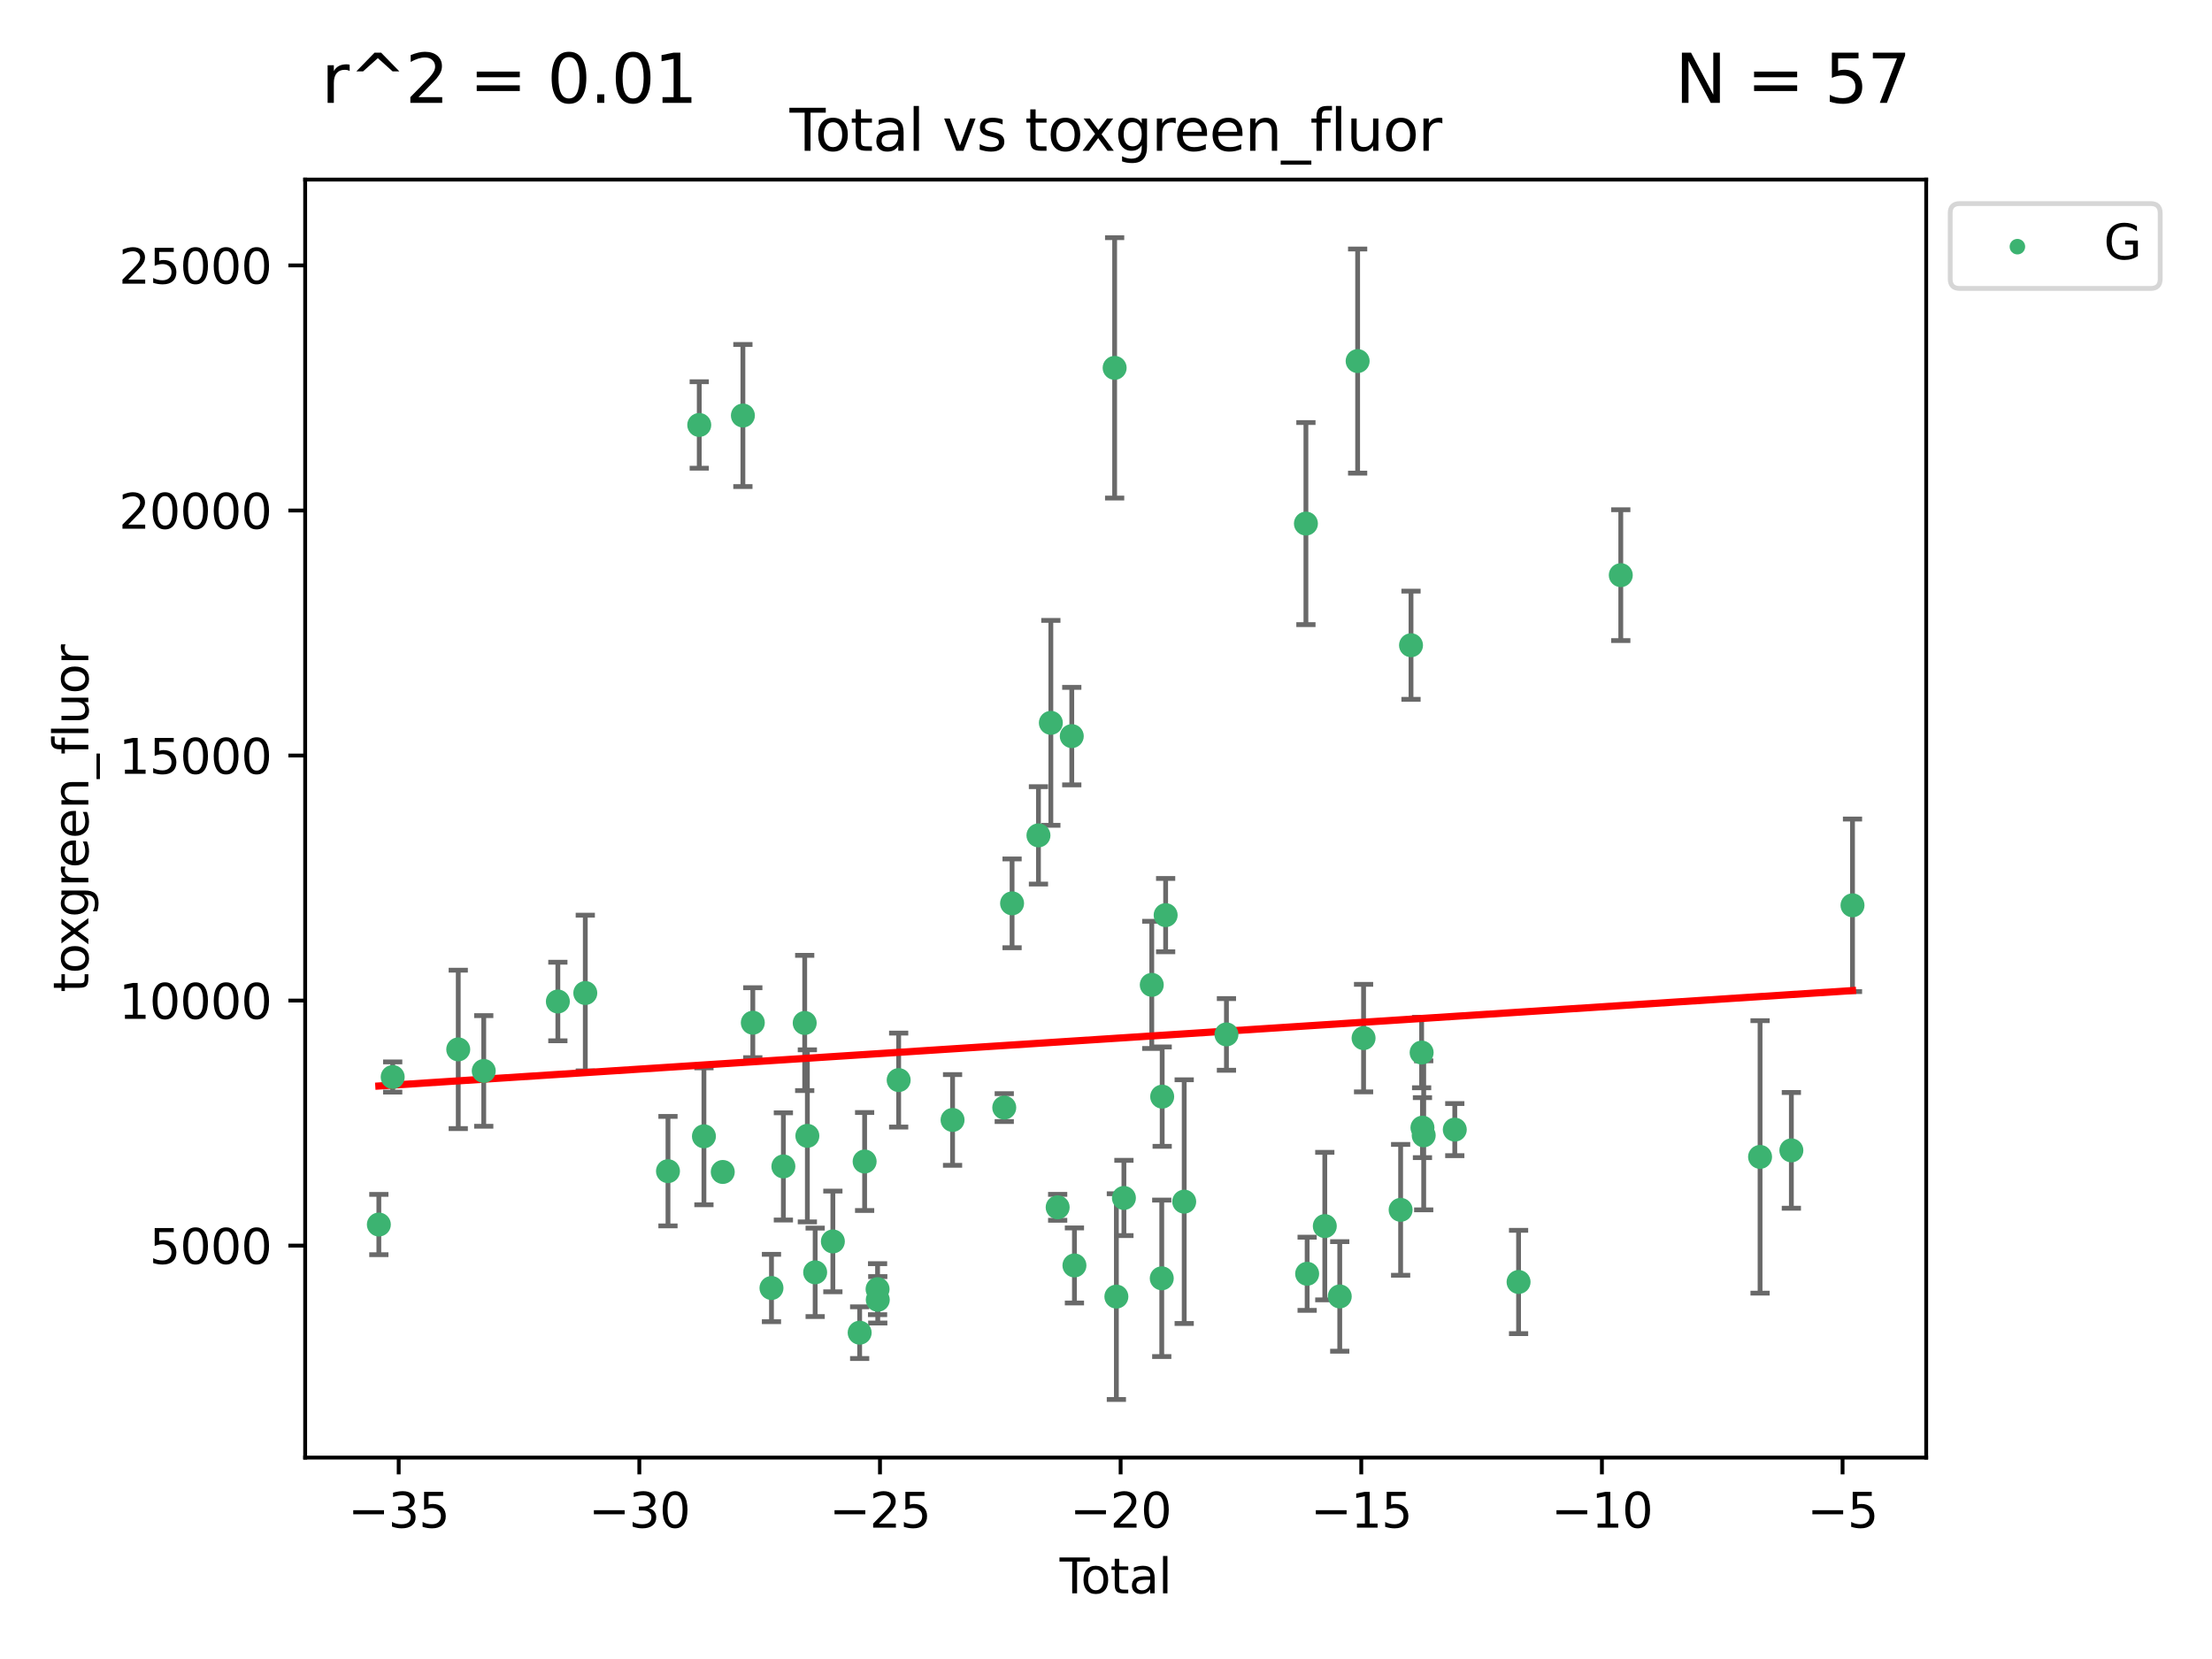 <?xml version="1.0" encoding="utf-8" standalone="no"?>
<!DOCTYPE svg PUBLIC "-//W3C//DTD SVG 1.1//EN"
  "http://www.w3.org/Graphics/SVG/1.1/DTD/svg11.dtd">
<svg xmlns:xlink="http://www.w3.org/1999/xlink" width="460.8pt" height="345.6pt" viewBox="0 0 460.8 345.6" xmlns="http://www.w3.org/2000/svg" version="1.1">
 <defs>
  <style type="text/css">*{stroke-linejoin: round; stroke-linecap: butt}</style>
 </defs>
 <g id="figure_1">
  <g id="patch_1">
   <path d="M 0 345.6 
L 460.8 345.6 
L 460.8 0 
L 0 0 
z
" style="fill: #ffffff"/>
  </g>
  <g id="axes_1">
   <g id="patch_2">
    <path d="M 63.571 303.64 
L 401.26 303.64 
L 401.26 37.411 
L 63.571 37.411 
z
" style="fill: #ffffff"/>
   </g>
   <g id="PathCollection_1">
    <defs>
     <path id="m5e2b3da241" d="M 0 1.118 
C 0.297 1.118 0.581 1 0.791 0.791 
C 1 0.581 1.118 0.297 1.118 0 
C 1.118 -0.297 1 -0.581 0.791 -0.791 
C 0.581 -1 0.297 -1.118 0 -1.118 
C -0.297 -1.118 -0.581 -1 -0.791 -0.791 
C -1 -0.581 -1.118 -0.297 -1.118 0 
C -1.118 0.297 -1 0.581 -0.791 0.791 
C -0.581 1 -0.297 1.118 0 1.118 
z
" style="stroke: #3cb371"/>
    </defs>
    <g clip-path="url(#p420e62d350)">
     <use xlink:href="#m5e2b3da241" x="78.921" y="255.092" style="fill: #3cb371; stroke: #3cb371"/>
     <use xlink:href="#m5e2b3da241" x="81.805" y="224.358" style="fill: #3cb371; stroke: #3cb371"/>
     <use xlink:href="#m5e2b3da241" x="95.461" y="218.606" style="fill: #3cb371; stroke: #3cb371"/>
     <use xlink:href="#m5e2b3da241" x="100.773" y="223.099" style="fill: #3cb371; stroke: #3cb371"/>
     <use xlink:href="#m5e2b3da241" x="116.212" y="208.632" style="fill: #3cb371; stroke: #3cb371"/>
     <use xlink:href="#m5e2b3da241" x="121.926" y="206.865" style="fill: #3cb371; stroke: #3cb371"/>
     <use xlink:href="#m5e2b3da241" x="139.152" y="243.976" style="fill: #3cb371; stroke: #3cb371"/>
     <use xlink:href="#m5e2b3da241" x="145.666" y="88.526" style="fill: #3cb371; stroke: #3cb371"/>
     <use xlink:href="#m5e2b3da241" x="146.642" y="236.713" style="fill: #3cb371; stroke: #3cb371"/>
     <use xlink:href="#m5e2b3da241" x="150.564" y="244.142" style="fill: #3cb371; stroke: #3cb371"/>
     <use xlink:href="#m5e2b3da241" x="154.759" y="86.56" style="fill: #3cb371; stroke: #3cb371"/>
     <use xlink:href="#m5e2b3da241" x="156.824" y="213.05" style="fill: #3cb371; stroke: #3cb371"/>
     <use xlink:href="#m5e2b3da241" x="160.712" y="268.315" style="fill: #3cb371; stroke: #3cb371"/>
     <use xlink:href="#m5e2b3da241" x="163.192" y="242.987" style="fill: #3cb371; stroke: #3cb371"/>
     <use xlink:href="#m5e2b3da241" x="167.635" y="213.103" style="fill: #3cb371; stroke: #3cb371"/>
     <use xlink:href="#m5e2b3da241" x="168.188" y="236.618" style="fill: #3cb371; stroke: #3cb371"/>
     <use xlink:href="#m5e2b3da241" x="169.813" y="265.048" style="fill: #3cb371; stroke: #3cb371"/>
     <use xlink:href="#m5e2b3da241" x="173.502" y="258.614" style="fill: #3cb371; stroke: #3cb371"/>
     <use xlink:href="#m5e2b3da241" x="179.083" y="277.623" style="fill: #3cb371; stroke: #3cb371"/>
     <use xlink:href="#m5e2b3da241" x="180.118" y="241.963" style="fill: #3cb371; stroke: #3cb371"/>
     <use xlink:href="#m5e2b3da241" x="182.814" y="268.556" style="fill: #3cb371; stroke: #3cb371"/>
     <use xlink:href="#m5e2b3da241" x="182.856" y="270.773" style="fill: #3cb371; stroke: #3cb371"/>
     <use xlink:href="#m5e2b3da241" x="187.21" y="225.001" style="fill: #3cb371; stroke: #3cb371"/>
     <use xlink:href="#m5e2b3da241" x="198.436" y="233.306" style="fill: #3cb371; stroke: #3cb371"/>
     <use xlink:href="#m5e2b3da241" x="209.205" y="230.731" style="fill: #3cb371; stroke: #3cb371"/>
     <use xlink:href="#m5e2b3da241" x="210.835" y="188.183" style="fill: #3cb371; stroke: #3cb371"/>
     <use xlink:href="#m5e2b3da241" x="216.329" y="174.022" style="fill: #3cb371; stroke: #3cb371"/>
     <use xlink:href="#m5e2b3da241" x="218.912" y="150.582" style="fill: #3cb371; stroke: #3cb371"/>
     <use xlink:href="#m5e2b3da241" x="220.332" y="251.506" style="fill: #3cb371; stroke: #3cb371"/>
     <use xlink:href="#m5e2b3da241" x="223.271" y="153.348" style="fill: #3cb371; stroke: #3cb371"/>
     <use xlink:href="#m5e2b3da241" x="223.825" y="263.616" style="fill: #3cb371; stroke: #3cb371"/>
     <use xlink:href="#m5e2b3da241" x="232.2" y="76.634" style="fill: #3cb371; stroke: #3cb371"/>
     <use xlink:href="#m5e2b3da241" x="232.562" y="270.106" style="fill: #3cb371; stroke: #3cb371"/>
     <use xlink:href="#m5e2b3da241" x="234.132" y="249.557" style="fill: #3cb371; stroke: #3cb371"/>
     <use xlink:href="#m5e2b3da241" x="239.934" y="205.165" style="fill: #3cb371; stroke: #3cb371"/>
     <use xlink:href="#m5e2b3da241" x="242.015" y="266.296" style="fill: #3cb371; stroke: #3cb371"/>
     <use xlink:href="#m5e2b3da241" x="242.103" y="228.45" style="fill: #3cb371; stroke: #3cb371"/>
     <use xlink:href="#m5e2b3da241" x="242.825" y="190.638" style="fill: #3cb371; stroke: #3cb371"/>
     <use xlink:href="#m5e2b3da241" x="246.69" y="250.324" style="fill: #3cb371; stroke: #3cb371"/>
     <use xlink:href="#m5e2b3da241" x="255.491" y="215.487" style="fill: #3cb371; stroke: #3cb371"/>
     <use xlink:href="#m5e2b3da241" x="272.047" y="109.072" style="fill: #3cb371; stroke: #3cb371"/>
     <use xlink:href="#m5e2b3da241" x="272.302" y="265.351" style="fill: #3cb371; stroke: #3cb371"/>
     <use xlink:href="#m5e2b3da241" x="275.98" y="255.417" style="fill: #3cb371; stroke: #3cb371"/>
     <use xlink:href="#m5e2b3da241" x="279.094" y="270.07" style="fill: #3cb371; stroke: #3cb371"/>
     <use xlink:href="#m5e2b3da241" x="282.821" y="75.219" style="fill: #3cb371; stroke: #3cb371"/>
     <use xlink:href="#m5e2b3da241" x="284.057" y="216.256" style="fill: #3cb371; stroke: #3cb371"/>
     <use xlink:href="#m5e2b3da241" x="291.777" y="252.032" style="fill: #3cb371; stroke: #3cb371"/>
     <use xlink:href="#m5e2b3da241" x="293.94" y="134.414" style="fill: #3cb371; stroke: #3cb371"/>
     <use xlink:href="#m5e2b3da241" x="296.152" y="219.264" style="fill: #3cb371; stroke: #3cb371"/>
     <use xlink:href="#m5e2b3da241" x="296.322" y="234.911" style="fill: #3cb371; stroke: #3cb371"/>
     <use xlink:href="#m5e2b3da241" x="296.584" y="236.512" style="fill: #3cb371; stroke: #3cb371"/>
     <use xlink:href="#m5e2b3da241" x="303.058" y="235.32" style="fill: #3cb371; stroke: #3cb371"/>
     <use xlink:href="#m5e2b3da241" x="316.347" y="267.059" style="fill: #3cb371; stroke: #3cb371"/>
     <use xlink:href="#m5e2b3da241" x="337.639" y="119.815" style="fill: #3cb371; stroke: #3cb371"/>
     <use xlink:href="#m5e2b3da241" x="366.654" y="241.003" style="fill: #3cb371; stroke: #3cb371"/>
     <use xlink:href="#m5e2b3da241" x="373.173" y="239.643" style="fill: #3cb371; stroke: #3cb371"/>
     <use xlink:href="#m5e2b3da241" x="385.911" y="188.594" style="fill: #3cb371; stroke: #3cb371"/>
    </g>
   </g>
   <g id="matplotlib.axis_1">
    <g id="xtick_1">
     <g id="line2d_1">
      <defs>
       <path id="mbaa2101690" d="M 0 0 
L 0 3.5 
" style="stroke: #000000; stroke-width: 0.8"/>
      </defs>
      <g>
       <use xlink:href="#mbaa2101690" x="83.054" y="303.64" style="stroke: #000000; stroke-width: 0.8"/>
      </g>
     </g>
     <g id="text_1">
      <!-- −35 -->
      <g transform="translate(72.501 318.238)scale(0.1 -0.1)">
       <defs>
        <path id="DejaVuSans-2212" d="M 678 2272 
L 4684 2272 
L 4684 1741 
L 678 1741 
L 678 2272 
z
" transform="scale(0.016)"/>
        <path id="DejaVuSans-33" d="M 2597 2516 
Q 3050 2419 3304 2112 
Q 3559 1806 3559 1356 
Q 3559 666 3084 287 
Q 2609 -91 1734 -91 
Q 1441 -91 1130 -33 
Q 819 25 488 141 
L 488 750 
Q 750 597 1062 519 
Q 1375 441 1716 441 
Q 2309 441 2620 675 
Q 2931 909 2931 1356 
Q 2931 1769 2642 2001 
Q 2353 2234 1838 2234 
L 1294 2234 
L 1294 2753 
L 1863 2753 
Q 2328 2753 2575 2939 
Q 2822 3125 2822 3475 
Q 2822 3834 2567 4026 
Q 2313 4219 1838 4219 
Q 1578 4219 1281 4162 
Q 984 4106 628 3988 
L 628 4550 
Q 988 4650 1302 4700 
Q 1616 4750 1894 4750 
Q 2613 4750 3031 4423 
Q 3450 4097 3450 3541 
Q 3450 3153 3228 2886 
Q 3006 2619 2597 2516 
z
" transform="scale(0.016)"/>
        <path id="DejaVuSans-35" d="M 691 4666 
L 3169 4666 
L 3169 4134 
L 1269 4134 
L 1269 2991 
Q 1406 3038 1543 3061 
Q 1681 3084 1819 3084 
Q 2600 3084 3056 2656 
Q 3513 2228 3513 1497 
Q 3513 744 3044 326 
Q 2575 -91 1722 -91 
Q 1428 -91 1123 -41 
Q 819 9 494 109 
L 494 744 
Q 775 591 1075 516 
Q 1375 441 1709 441 
Q 2250 441 2565 725 
Q 2881 1009 2881 1497 
Q 2881 1984 2565 2268 
Q 2250 2553 1709 2553 
Q 1456 2553 1204 2497 
Q 953 2441 691 2322 
L 691 4666 
z
" transform="scale(0.016)"/>
       </defs>
       <use xlink:href="#DejaVuSans-2212"/>
       <use xlink:href="#DejaVuSans-33" x="83.789"/>
       <use xlink:href="#DejaVuSans-35" x="147.412"/>
      </g>
     </g>
    </g>
    <g id="xtick_2">
     <g id="line2d_2">
      <g>
       <use xlink:href="#mbaa2101690" x="133.185" y="303.64" style="stroke: #000000; stroke-width: 0.8"/>
      </g>
     </g>
     <g id="text_2">
      <!-- −30 -->
      <g transform="translate(122.632 318.238)scale(0.1 -0.1)">
       <defs>
        <path id="DejaVuSans-30" d="M 2034 4250 
Q 1547 4250 1301 3770 
Q 1056 3291 1056 2328 
Q 1056 1369 1301 889 
Q 1547 409 2034 409 
Q 2525 409 2770 889 
Q 3016 1369 3016 2328 
Q 3016 3291 2770 3770 
Q 2525 4250 2034 4250 
z
M 2034 4750 
Q 2819 4750 3233 4129 
Q 3647 3509 3647 2328 
Q 3647 1150 3233 529 
Q 2819 -91 2034 -91 
Q 1250 -91 836 529 
Q 422 1150 422 2328 
Q 422 3509 836 4129 
Q 1250 4750 2034 4750 
z
" transform="scale(0.016)"/>
       </defs>
       <use xlink:href="#DejaVuSans-2212"/>
       <use xlink:href="#DejaVuSans-33" x="83.789"/>
       <use xlink:href="#DejaVuSans-30" x="147.412"/>
      </g>
     </g>
    </g>
    <g id="xtick_3">
     <g id="line2d_3">
      <g>
       <use xlink:href="#mbaa2101690" x="183.316" y="303.64" style="stroke: #000000; stroke-width: 0.8"/>
      </g>
     </g>
     <g id="text_3">
      <!-- −25 -->
      <g transform="translate(172.763 318.238)scale(0.1 -0.1)">
       <defs>
        <path id="DejaVuSans-32" d="M 1228 531 
L 3431 531 
L 3431 0 
L 469 0 
L 469 531 
Q 828 903 1448 1529 
Q 2069 2156 2228 2338 
Q 2531 2678 2651 2914 
Q 2772 3150 2772 3378 
Q 2772 3750 2511 3984 
Q 2250 4219 1831 4219 
Q 1534 4219 1204 4116 
Q 875 4013 500 3803 
L 500 4441 
Q 881 4594 1212 4672 
Q 1544 4750 1819 4750 
Q 2544 4750 2975 4387 
Q 3406 4025 3406 3419 
Q 3406 3131 3298 2873 
Q 3191 2616 2906 2266 
Q 2828 2175 2409 1742 
Q 1991 1309 1228 531 
z
" transform="scale(0.016)"/>
       </defs>
       <use xlink:href="#DejaVuSans-2212"/>
       <use xlink:href="#DejaVuSans-32" x="83.789"/>
       <use xlink:href="#DejaVuSans-35" x="147.412"/>
      </g>
     </g>
    </g>
    <g id="xtick_4">
     <g id="line2d_4">
      <g>
       <use xlink:href="#mbaa2101690" x="233.447" y="303.64" style="stroke: #000000; stroke-width: 0.8"/>
      </g>
     </g>
     <g id="text_4">
      <!-- −20 -->
      <g transform="translate(222.895 318.238)scale(0.1 -0.1)">
       <use xlink:href="#DejaVuSans-2212"/>
       <use xlink:href="#DejaVuSans-32" x="83.789"/>
       <use xlink:href="#DejaVuSans-30" x="147.412"/>
      </g>
     </g>
    </g>
    <g id="xtick_5">
     <g id="line2d_5">
      <g>
       <use xlink:href="#mbaa2101690" x="283.578" y="303.64" style="stroke: #000000; stroke-width: 0.8"/>
      </g>
     </g>
     <g id="text_5">
      <!-- −15 -->
      <g transform="translate(273.026 318.238)scale(0.1 -0.1)">
       <defs>
        <path id="DejaVuSans-31" d="M 794 531 
L 1825 531 
L 1825 4091 
L 703 3866 
L 703 4441 
L 1819 4666 
L 2450 4666 
L 2450 531 
L 3481 531 
L 3481 0 
L 794 0 
L 794 531 
z
" transform="scale(0.016)"/>
       </defs>
       <use xlink:href="#DejaVuSans-2212"/>
       <use xlink:href="#DejaVuSans-31" x="83.789"/>
       <use xlink:href="#DejaVuSans-35" x="147.412"/>
      </g>
     </g>
    </g>
    <g id="xtick_6">
     <g id="line2d_6">
      <g>
       <use xlink:href="#mbaa2101690" x="333.709" y="303.64" style="stroke: #000000; stroke-width: 0.8"/>
      </g>
     </g>
     <g id="text_6">
      <!-- −10 -->
      <g transform="translate(323.157 318.238)scale(0.1 -0.1)">
       <use xlink:href="#DejaVuSans-2212"/>
       <use xlink:href="#DejaVuSans-31" x="83.789"/>
       <use xlink:href="#DejaVuSans-30" x="147.412"/>
      </g>
     </g>
    </g>
    <g id="xtick_7">
     <g id="line2d_7">
      <g>
       <use xlink:href="#mbaa2101690" x="383.84" y="303.64" style="stroke: #000000; stroke-width: 0.8"/>
      </g>
     </g>
     <g id="text_7">
      <!-- −5 -->
      <g transform="translate(376.469 318.238)scale(0.1 -0.1)">
       <use xlink:href="#DejaVuSans-2212"/>
       <use xlink:href="#DejaVuSans-35" x="83.789"/>
      </g>
     </g>
    </g>
    <g id="text_8">
     <!-- Total -->
     <g transform="translate(220.739 331.917)scale(0.1 -0.1)">
      <defs>
       <path id="DejaVuSans-54" d="M -19 4666 
L 3928 4666 
L 3928 4134 
L 2272 4134 
L 2272 0 
L 1638 0 
L 1638 4134 
L -19 4134 
L -19 4666 
z
" transform="scale(0.016)"/>
       <path id="DejaVuSans-6f" d="M 1959 3097 
Q 1497 3097 1228 2736 
Q 959 2375 959 1747 
Q 959 1119 1226 758 
Q 1494 397 1959 397 
Q 2419 397 2687 759 
Q 2956 1122 2956 1747 
Q 2956 2369 2687 2733 
Q 2419 3097 1959 3097 
z
M 1959 3584 
Q 2709 3584 3137 3096 
Q 3566 2609 3566 1747 
Q 3566 888 3137 398 
Q 2709 -91 1959 -91 
Q 1206 -91 779 398 
Q 353 888 353 1747 
Q 353 2609 779 3096 
Q 1206 3584 1959 3584 
z
" transform="scale(0.016)"/>
       <path id="DejaVuSans-74" d="M 1172 4494 
L 1172 3500 
L 2356 3500 
L 2356 3053 
L 1172 3053 
L 1172 1153 
Q 1172 725 1289 603 
Q 1406 481 1766 481 
L 2356 481 
L 2356 0 
L 1766 0 
Q 1100 0 847 248 
Q 594 497 594 1153 
L 594 3053 
L 172 3053 
L 172 3500 
L 594 3500 
L 594 4494 
L 1172 4494 
z
" transform="scale(0.016)"/>
       <path id="DejaVuSans-61" d="M 2194 1759 
Q 1497 1759 1228 1600 
Q 959 1441 959 1056 
Q 959 750 1161 570 
Q 1363 391 1709 391 
Q 2188 391 2477 730 
Q 2766 1069 2766 1631 
L 2766 1759 
L 2194 1759 
z
M 3341 1997 
L 3341 0 
L 2766 0 
L 2766 531 
Q 2569 213 2275 61 
Q 1981 -91 1556 -91 
Q 1019 -91 701 211 
Q 384 513 384 1019 
Q 384 1609 779 1909 
Q 1175 2209 1959 2209 
L 2766 2209 
L 2766 2266 
Q 2766 2663 2505 2880 
Q 2244 3097 1772 3097 
Q 1472 3097 1187 3025 
Q 903 2953 641 2809 
L 641 3341 
Q 956 3463 1253 3523 
Q 1550 3584 1831 3584 
Q 2591 3584 2966 3190 
Q 3341 2797 3341 1997 
z
" transform="scale(0.016)"/>
       <path id="DejaVuSans-6c" d="M 603 4863 
L 1178 4863 
L 1178 0 
L 603 0 
L 603 4863 
z
" transform="scale(0.016)"/>
      </defs>
      <use xlink:href="#DejaVuSans-54"/>
      <use xlink:href="#DejaVuSans-6f" x="44.084"/>
      <use xlink:href="#DejaVuSans-74" x="105.266"/>
      <use xlink:href="#DejaVuSans-61" x="144.475"/>
      <use xlink:href="#DejaVuSans-6c" x="205.754"/>
     </g>
    </g>
   </g>
   <g id="matplotlib.axis_2">
    <g id="ytick_1">
     <g id="line2d_8">
      <defs>
       <path id="m06e64d985f" d="M 0 0 
L -3.5 0 
" style="stroke: #000000; stroke-width: 0.8"/>
      </defs>
      <g>
       <use xlink:href="#m06e64d985f" x="63.571" y="259.485" style="stroke: #000000; stroke-width: 0.8"/>
      </g>
     </g>
     <g id="text_9">
      <!-- 5000 -->
      <g transform="translate(31.121 263.284)scale(0.1 -0.1)">
       <use xlink:href="#DejaVuSans-35"/>
       <use xlink:href="#DejaVuSans-30" x="63.623"/>
       <use xlink:href="#DejaVuSans-30" x="127.246"/>
       <use xlink:href="#DejaVuSans-30" x="190.869"/>
      </g>
     </g>
    </g>
    <g id="ytick_2">
     <g id="line2d_9">
      <g>
       <use xlink:href="#m06e64d985f" x="63.571" y="208.437" style="stroke: #000000; stroke-width: 0.8"/>
      </g>
     </g>
     <g id="text_10">
      <!-- 10000 -->
      <g transform="translate(24.759 212.237)scale(0.1 -0.1)">
       <use xlink:href="#DejaVuSans-31"/>
       <use xlink:href="#DejaVuSans-30" x="63.623"/>
       <use xlink:href="#DejaVuSans-30" x="127.246"/>
       <use xlink:href="#DejaVuSans-30" x="190.869"/>
       <use xlink:href="#DejaVuSans-30" x="254.492"/>
      </g>
     </g>
    </g>
    <g id="ytick_3">
     <g id="line2d_10">
      <g>
       <use xlink:href="#m06e64d985f" x="63.571" y="157.39" style="stroke: #000000; stroke-width: 0.8"/>
      </g>
     </g>
     <g id="text_11">
      <!-- 15000 -->
      <g transform="translate(24.759 161.189)scale(0.1 -0.1)">
       <use xlink:href="#DejaVuSans-31"/>
       <use xlink:href="#DejaVuSans-35" x="63.623"/>
       <use xlink:href="#DejaVuSans-30" x="127.246"/>
       <use xlink:href="#DejaVuSans-30" x="190.869"/>
       <use xlink:href="#DejaVuSans-30" x="254.492"/>
      </g>
     </g>
    </g>
    <g id="ytick_4">
     <g id="line2d_11">
      <g>
       <use xlink:href="#m06e64d985f" x="63.571" y="106.342" style="stroke: #000000; stroke-width: 0.8"/>
      </g>
     </g>
     <g id="text_12">
      <!-- 20000 -->
      <g transform="translate(24.759 110.141)scale(0.1 -0.1)">
       <use xlink:href="#DejaVuSans-32"/>
       <use xlink:href="#DejaVuSans-30" x="63.623"/>
       <use xlink:href="#DejaVuSans-30" x="127.246"/>
       <use xlink:href="#DejaVuSans-30" x="190.869"/>
       <use xlink:href="#DejaVuSans-30" x="254.492"/>
      </g>
     </g>
    </g>
    <g id="ytick_5">
     <g id="line2d_12">
      <g>
       <use xlink:href="#m06e64d985f" x="63.571" y="55.294" style="stroke: #000000; stroke-width: 0.8"/>
      </g>
     </g>
     <g id="text_13">
      <!-- 25000 -->
      <g transform="translate(24.759 59.093)scale(0.1 -0.1)">
       <use xlink:href="#DejaVuSans-32"/>
       <use xlink:href="#DejaVuSans-35" x="63.623"/>
       <use xlink:href="#DejaVuSans-30" x="127.246"/>
       <use xlink:href="#DejaVuSans-30" x="190.869"/>
       <use xlink:href="#DejaVuSans-30" x="254.492"/>
      </g>
     </g>
    </g>
    <g id="text_14">
     <!-- toxgreen_fluor -->
     <g transform="translate(18.401 206.72)rotate(-90)scale(0.1 -0.1)">
      <defs>
       <path id="DejaVuSans-78" d="M 3513 3500 
L 2247 1797 
L 3578 0 
L 2900 0 
L 1881 1375 
L 863 0 
L 184 0 
L 1544 1831 
L 300 3500 
L 978 3500 
L 1906 2253 
L 2834 3500 
L 3513 3500 
z
" transform="scale(0.016)"/>
       <path id="DejaVuSans-67" d="M 2906 1791 
Q 2906 2416 2648 2759 
Q 2391 3103 1925 3103 
Q 1463 3103 1205 2759 
Q 947 2416 947 1791 
Q 947 1169 1205 825 
Q 1463 481 1925 481 
Q 2391 481 2648 825 
Q 2906 1169 2906 1791 
z
M 3481 434 
Q 3481 -459 3084 -895 
Q 2688 -1331 1869 -1331 
Q 1566 -1331 1297 -1286 
Q 1028 -1241 775 -1147 
L 775 -588 
Q 1028 -725 1275 -790 
Q 1522 -856 1778 -856 
Q 2344 -856 2625 -561 
Q 2906 -266 2906 331 
L 2906 616 
Q 2728 306 2450 153 
Q 2172 0 1784 0 
Q 1141 0 747 490 
Q 353 981 353 1791 
Q 353 2603 747 3093 
Q 1141 3584 1784 3584 
Q 2172 3584 2450 3431 
Q 2728 3278 2906 2969 
L 2906 3500 
L 3481 3500 
L 3481 434 
z
" transform="scale(0.016)"/>
       <path id="DejaVuSans-72" d="M 2631 2963 
Q 2534 3019 2420 3045 
Q 2306 3072 2169 3072 
Q 1681 3072 1420 2755 
Q 1159 2438 1159 1844 
L 1159 0 
L 581 0 
L 581 3500 
L 1159 3500 
L 1159 2956 
Q 1341 3275 1631 3429 
Q 1922 3584 2338 3584 
Q 2397 3584 2469 3576 
Q 2541 3569 2628 3553 
L 2631 2963 
z
" transform="scale(0.016)"/>
       <path id="DejaVuSans-65" d="M 3597 1894 
L 3597 1613 
L 953 1613 
Q 991 1019 1311 708 
Q 1631 397 2203 397 
Q 2534 397 2845 478 
Q 3156 559 3463 722 
L 3463 178 
Q 3153 47 2828 -22 
Q 2503 -91 2169 -91 
Q 1331 -91 842 396 
Q 353 884 353 1716 
Q 353 2575 817 3079 
Q 1281 3584 2069 3584 
Q 2775 3584 3186 3129 
Q 3597 2675 3597 1894 
z
M 3022 2063 
Q 3016 2534 2758 2815 
Q 2500 3097 2075 3097 
Q 1594 3097 1305 2825 
Q 1016 2553 972 2059 
L 3022 2063 
z
" transform="scale(0.016)"/>
       <path id="DejaVuSans-6e" d="M 3513 2113 
L 3513 0 
L 2938 0 
L 2938 2094 
Q 2938 2591 2744 2837 
Q 2550 3084 2163 3084 
Q 1697 3084 1428 2787 
Q 1159 2491 1159 1978 
L 1159 0 
L 581 0 
L 581 3500 
L 1159 3500 
L 1159 2956 
Q 1366 3272 1645 3428 
Q 1925 3584 2291 3584 
Q 2894 3584 3203 3211 
Q 3513 2838 3513 2113 
z
" transform="scale(0.016)"/>
       <path id="DejaVuSans-5f" d="M 3263 -1063 
L 3263 -1509 
L -63 -1509 
L -63 -1063 
L 3263 -1063 
z
" transform="scale(0.016)"/>
       <path id="DejaVuSans-66" d="M 2375 4863 
L 2375 4384 
L 1825 4384 
Q 1516 4384 1395 4259 
Q 1275 4134 1275 3809 
L 1275 3500 
L 2222 3500 
L 2222 3053 
L 1275 3053 
L 1275 0 
L 697 0 
L 697 3053 
L 147 3053 
L 147 3500 
L 697 3500 
L 697 3744 
Q 697 4328 969 4595 
Q 1241 4863 1831 4863 
L 2375 4863 
z
" transform="scale(0.016)"/>
       <path id="DejaVuSans-75" d="M 544 1381 
L 544 3500 
L 1119 3500 
L 1119 1403 
Q 1119 906 1312 657 
Q 1506 409 1894 409 
Q 2359 409 2629 706 
Q 2900 1003 2900 1516 
L 2900 3500 
L 3475 3500 
L 3475 0 
L 2900 0 
L 2900 538 
Q 2691 219 2414 64 
Q 2138 -91 1772 -91 
Q 1169 -91 856 284 
Q 544 659 544 1381 
z
M 1991 3584 
L 1991 3584 
z
" transform="scale(0.016)"/>
      </defs>
      <use xlink:href="#DejaVuSans-74"/>
      <use xlink:href="#DejaVuSans-6f" x="39.209"/>
      <use xlink:href="#DejaVuSans-78" x="97.266"/>
      <use xlink:href="#DejaVuSans-67" x="156.445"/>
      <use xlink:href="#DejaVuSans-72" x="219.922"/>
      <use xlink:href="#DejaVuSans-65" x="258.785"/>
      <use xlink:href="#DejaVuSans-65" x="320.309"/>
      <use xlink:href="#DejaVuSans-6e" x="381.832"/>
      <use xlink:href="#DejaVuSans-5f" x="445.211"/>
      <use xlink:href="#DejaVuSans-66" x="495.211"/>
      <use xlink:href="#DejaVuSans-6c" x="530.416"/>
      <use xlink:href="#DejaVuSans-75" x="558.199"/>
      <use xlink:href="#DejaVuSans-6f" x="621.578"/>
      <use xlink:href="#DejaVuSans-72" x="682.76"/>
     </g>
    </g>
   </g>
   <g id="LineCollection_1">
    <path d="M 78.921 261.37 
L 78.921 248.815 
" clip-path="url(#p420e62d350)" style="fill: none; stroke: #696969"/>
    <path d="M 81.805 227.503 
L 81.805 221.213 
" clip-path="url(#p420e62d350)" style="fill: none; stroke: #696969"/>
    <path d="M 95.461 235.105 
L 95.461 202.107 
" clip-path="url(#p420e62d350)" style="fill: none; stroke: #696969"/>
    <path d="M 100.773 234.623 
L 100.773 211.576 
" clip-path="url(#p420e62d350)" style="fill: none; stroke: #696969"/>
    <path d="M 116.212 216.814 
L 116.212 200.449 
" clip-path="url(#p420e62d350)" style="fill: none; stroke: #696969"/>
    <path d="M 121.926 223.083 
L 121.926 190.648 
" clip-path="url(#p420e62d350)" style="fill: none; stroke: #696969"/>
    <path d="M 139.152 255.379 
L 139.152 232.572 
" clip-path="url(#p420e62d350)" style="fill: none; stroke: #696969"/>
    <path d="M 145.666 97.533 
L 145.666 79.518 
" clip-path="url(#p420e62d350)" style="fill: none; stroke: #696969"/>
    <path d="M 146.642 250.973 
L 146.642 222.452 
" clip-path="url(#p420e62d350)" style="fill: none; stroke: #696969"/>
    <path d="M 150.564 245.009 
L 150.564 243.275 
" clip-path="url(#p420e62d350)" style="fill: none; stroke: #696969"/>
    <path d="M 154.759 101.358 
L 154.759 71.762 
" clip-path="url(#p420e62d350)" style="fill: none; stroke: #696969"/>
    <path d="M 156.824 220.338 
L 156.824 205.763 
" clip-path="url(#p420e62d350)" style="fill: none; stroke: #696969"/>
    <path d="M 160.712 275.332 
L 160.712 261.297 
" clip-path="url(#p420e62d350)" style="fill: none; stroke: #696969"/>
    <path d="M 163.192 254.152 
L 163.192 231.823 
" clip-path="url(#p420e62d350)" style="fill: none; stroke: #696969"/>
    <path d="M 167.635 227.19 
L 167.635 199.017 
" clip-path="url(#p420e62d350)" style="fill: none; stroke: #696969"/>
    <path d="M 168.188 254.539 
L 168.188 218.697 
" clip-path="url(#p420e62d350)" style="fill: none; stroke: #696969"/>
    <path d="M 169.813 274.259 
L 169.813 255.837 
" clip-path="url(#p420e62d350)" style="fill: none; stroke: #696969"/>
    <path d="M 173.502 269.104 
L 173.502 248.125 
" clip-path="url(#p420e62d350)" style="fill: none; stroke: #696969"/>
    <path d="M 179.083 283.007 
L 179.083 272.238 
" clip-path="url(#p420e62d350)" style="fill: none; stroke: #696969"/>
    <path d="M 180.118 252.171 
L 180.118 231.755 
" clip-path="url(#p420e62d350)" style="fill: none; stroke: #696969"/>
    <path d="M 182.814 273.867 
L 182.814 263.245 
" clip-path="url(#p420e62d350)" style="fill: none; stroke: #696969"/>
    <path d="M 182.856 275.609 
L 182.856 265.938 
" clip-path="url(#p420e62d350)" style="fill: none; stroke: #696969"/>
    <path d="M 187.21 234.788 
L 187.21 215.213 
" clip-path="url(#p420e62d350)" style="fill: none; stroke: #696969"/>
    <path d="M 198.436 242.756 
L 198.436 223.856 
" clip-path="url(#p420e62d350)" style="fill: none; stroke: #696969"/>
    <path d="M 209.205 233.635 
L 209.205 227.827 
" clip-path="url(#p420e62d350)" style="fill: none; stroke: #696969"/>
    <path d="M 210.835 197.433 
L 210.835 178.934 
" clip-path="url(#p420e62d350)" style="fill: none; stroke: #696969"/>
    <path d="M 216.329 184.162 
L 216.329 163.882 
" clip-path="url(#p420e62d350)" style="fill: none; stroke: #696969"/>
    <path d="M 218.912 171.929 
L 218.912 129.235 
" clip-path="url(#p420e62d350)" style="fill: none; stroke: #696969"/>
    <path d="M 220.332 254.204 
L 220.332 248.809 
" clip-path="url(#p420e62d350)" style="fill: none; stroke: #696969"/>
    <path d="M 223.271 163.505 
L 223.271 143.191 
" clip-path="url(#p420e62d350)" style="fill: none; stroke: #696969"/>
    <path d="M 223.825 271.434 
L 223.825 255.797 
" clip-path="url(#p420e62d350)" style="fill: none; stroke: #696969"/>
    <path d="M 232.2 103.756 
L 232.2 49.513 
" clip-path="url(#p420e62d350)" style="fill: none; stroke: #696969"/>
    <path d="M 232.562 291.539 
L 232.562 248.674 
" clip-path="url(#p420e62d350)" style="fill: none; stroke: #696969"/>
    <path d="M 234.132 257.397 
L 234.132 241.718 
" clip-path="url(#p420e62d350)" style="fill: none; stroke: #696969"/>
    <path d="M 239.934 218.413 
L 239.934 191.917 
" clip-path="url(#p420e62d350)" style="fill: none; stroke: #696969"/>
    <path d="M 242.015 282.594 
L 242.015 249.998 
" clip-path="url(#p420e62d350)" style="fill: none; stroke: #696969"/>
    <path d="M 242.103 238.8 
L 242.103 218.1 
" clip-path="url(#p420e62d350)" style="fill: none; stroke: #696969"/>
    <path d="M 242.825 198.274 
L 242.825 183.002 
" clip-path="url(#p420e62d350)" style="fill: none; stroke: #696969"/>
    <path d="M 246.69 275.706 
L 246.69 224.942 
" clip-path="url(#p420e62d350)" style="fill: none; stroke: #696969"/>
    <path d="M 255.491 222.952 
L 255.491 208.022 
" clip-path="url(#p420e62d350)" style="fill: none; stroke: #696969"/>
    <path d="M 272.047 130.119 
L 272.047 88.026 
" clip-path="url(#p420e62d350)" style="fill: none; stroke: #696969"/>
    <path d="M 272.302 272.971 
L 272.302 257.73 
" clip-path="url(#p420e62d350)" style="fill: none; stroke: #696969"/>
    <path d="M 275.98 270.785 
L 275.98 240.05 
" clip-path="url(#p420e62d350)" style="fill: none; stroke: #696969"/>
    <path d="M 279.094 281.481 
L 279.094 258.66 
" clip-path="url(#p420e62d350)" style="fill: none; stroke: #696969"/>
    <path d="M 282.821 98.563 
L 282.821 51.875 
" clip-path="url(#p420e62d350)" style="fill: none; stroke: #696969"/>
    <path d="M 284.057 227.457 
L 284.057 205.056 
" clip-path="url(#p420e62d350)" style="fill: none; stroke: #696969"/>
    <path d="M 291.777 265.661 
L 291.777 238.404 
" clip-path="url(#p420e62d350)" style="fill: none; stroke: #696969"/>
    <path d="M 293.94 145.688 
L 293.94 123.14 
" clip-path="url(#p420e62d350)" style="fill: none; stroke: #696969"/>
    <path d="M 296.152 226.604 
L 296.152 211.924 
" clip-path="url(#p420e62d350)" style="fill: none; stroke: #696969"/>
    <path d="M 296.322 241.16 
L 296.322 228.663 
" clip-path="url(#p420e62d350)" style="fill: none; stroke: #696969"/>
    <path d="M 296.584 252.03 
L 296.584 220.994 
" clip-path="url(#p420e62d350)" style="fill: none; stroke: #696969"/>
    <path d="M 303.058 240.747 
L 303.058 229.893 
" clip-path="url(#p420e62d350)" style="fill: none; stroke: #696969"/>
    <path d="M 316.347 277.82 
L 316.347 256.299 
" clip-path="url(#p420e62d350)" style="fill: none; stroke: #696969"/>
    <path d="M 337.639 133.439 
L 337.639 106.19 
" clip-path="url(#p420e62d350)" style="fill: none; stroke: #696969"/>
    <path d="M 366.654 269.381 
L 366.654 212.624 
" clip-path="url(#p420e62d350)" style="fill: none; stroke: #696969"/>
    <path d="M 373.173 251.697 
L 373.173 227.588 
" clip-path="url(#p420e62d350)" style="fill: none; stroke: #696969"/>
    <path d="M 385.911 206.57 
L 385.911 170.619 
" clip-path="url(#p420e62d350)" style="fill: none; stroke: #696969"/>
   </g>
   <g id="line2d_13">
    <defs>
     <path id="md52d380131" d="M 2 0 
L -2 -0 
" style="stroke: #696969"/>
    </defs>
    <g clip-path="url(#p420e62d350)">
     <use xlink:href="#md52d380131" x="78.921" y="261.37" style="fill: #696969; stroke: #696969"/>
     <use xlink:href="#md52d380131" x="81.805" y="227.503" style="fill: #696969; stroke: #696969"/>
     <use xlink:href="#md52d380131" x="95.461" y="235.105" style="fill: #696969; stroke: #696969"/>
     <use xlink:href="#md52d380131" x="100.773" y="234.623" style="fill: #696969; stroke: #696969"/>
     <use xlink:href="#md52d380131" x="116.212" y="216.814" style="fill: #696969; stroke: #696969"/>
     <use xlink:href="#md52d380131" x="121.926" y="223.083" style="fill: #696969; stroke: #696969"/>
     <use xlink:href="#md52d380131" x="139.152" y="255.379" style="fill: #696969; stroke: #696969"/>
     <use xlink:href="#md52d380131" x="145.666" y="97.533" style="fill: #696969; stroke: #696969"/>
     <use xlink:href="#md52d380131" x="146.642" y="250.973" style="fill: #696969; stroke: #696969"/>
     <use xlink:href="#md52d380131" x="150.564" y="245.009" style="fill: #696969; stroke: #696969"/>
     <use xlink:href="#md52d380131" x="154.759" y="101.358" style="fill: #696969; stroke: #696969"/>
     <use xlink:href="#md52d380131" x="156.824" y="220.338" style="fill: #696969; stroke: #696969"/>
     <use xlink:href="#md52d380131" x="160.712" y="275.332" style="fill: #696969; stroke: #696969"/>
     <use xlink:href="#md52d380131" x="163.192" y="254.152" style="fill: #696969; stroke: #696969"/>
     <use xlink:href="#md52d380131" x="167.635" y="227.19" style="fill: #696969; stroke: #696969"/>
     <use xlink:href="#md52d380131" x="168.188" y="254.539" style="fill: #696969; stroke: #696969"/>
     <use xlink:href="#md52d380131" x="169.813" y="274.259" style="fill: #696969; stroke: #696969"/>
     <use xlink:href="#md52d380131" x="173.502" y="269.104" style="fill: #696969; stroke: #696969"/>
     <use xlink:href="#md52d380131" x="179.083" y="283.007" style="fill: #696969; stroke: #696969"/>
     <use xlink:href="#md52d380131" x="180.118" y="252.171" style="fill: #696969; stroke: #696969"/>
     <use xlink:href="#md52d380131" x="182.814" y="273.867" style="fill: #696969; stroke: #696969"/>
     <use xlink:href="#md52d380131" x="182.856" y="275.609" style="fill: #696969; stroke: #696969"/>
     <use xlink:href="#md52d380131" x="187.21" y="234.788" style="fill: #696969; stroke: #696969"/>
     <use xlink:href="#md52d380131" x="198.436" y="242.756" style="fill: #696969; stroke: #696969"/>
     <use xlink:href="#md52d380131" x="209.205" y="233.635" style="fill: #696969; stroke: #696969"/>
     <use xlink:href="#md52d380131" x="210.835" y="197.433" style="fill: #696969; stroke: #696969"/>
     <use xlink:href="#md52d380131" x="216.329" y="184.162" style="fill: #696969; stroke: #696969"/>
     <use xlink:href="#md52d380131" x="218.912" y="171.929" style="fill: #696969; stroke: #696969"/>
     <use xlink:href="#md52d380131" x="220.332" y="254.204" style="fill: #696969; stroke: #696969"/>
     <use xlink:href="#md52d380131" x="223.271" y="163.505" style="fill: #696969; stroke: #696969"/>
     <use xlink:href="#md52d380131" x="223.825" y="271.434" style="fill: #696969; stroke: #696969"/>
     <use xlink:href="#md52d380131" x="232.2" y="103.756" style="fill: #696969; stroke: #696969"/>
     <use xlink:href="#md52d380131" x="232.562" y="291.539" style="fill: #696969; stroke: #696969"/>
     <use xlink:href="#md52d380131" x="234.132" y="257.397" style="fill: #696969; stroke: #696969"/>
     <use xlink:href="#md52d380131" x="239.934" y="218.413" style="fill: #696969; stroke: #696969"/>
     <use xlink:href="#md52d380131" x="242.015" y="282.594" style="fill: #696969; stroke: #696969"/>
     <use xlink:href="#md52d380131" x="242.103" y="238.8" style="fill: #696969; stroke: #696969"/>
     <use xlink:href="#md52d380131" x="242.825" y="198.274" style="fill: #696969; stroke: #696969"/>
     <use xlink:href="#md52d380131" x="246.69" y="275.706" style="fill: #696969; stroke: #696969"/>
     <use xlink:href="#md52d380131" x="255.491" y="222.952" style="fill: #696969; stroke: #696969"/>
     <use xlink:href="#md52d380131" x="272.047" y="130.119" style="fill: #696969; stroke: #696969"/>
     <use xlink:href="#md52d380131" x="272.302" y="272.971" style="fill: #696969; stroke: #696969"/>
     <use xlink:href="#md52d380131" x="275.98" y="270.785" style="fill: #696969; stroke: #696969"/>
     <use xlink:href="#md52d380131" x="279.094" y="281.481" style="fill: #696969; stroke: #696969"/>
     <use xlink:href="#md52d380131" x="282.821" y="98.563" style="fill: #696969; stroke: #696969"/>
     <use xlink:href="#md52d380131" x="284.057" y="227.457" style="fill: #696969; stroke: #696969"/>
     <use xlink:href="#md52d380131" x="291.777" y="265.661" style="fill: #696969; stroke: #696969"/>
     <use xlink:href="#md52d380131" x="293.94" y="145.688" style="fill: #696969; stroke: #696969"/>
     <use xlink:href="#md52d380131" x="296.152" y="226.604" style="fill: #696969; stroke: #696969"/>
     <use xlink:href="#md52d380131" x="296.322" y="241.16" style="fill: #696969; stroke: #696969"/>
     <use xlink:href="#md52d380131" x="296.584" y="252.03" style="fill: #696969; stroke: #696969"/>
     <use xlink:href="#md52d380131" x="303.058" y="240.747" style="fill: #696969; stroke: #696969"/>
     <use xlink:href="#md52d380131" x="316.347" y="277.82" style="fill: #696969; stroke: #696969"/>
     <use xlink:href="#md52d380131" x="337.639" y="133.439" style="fill: #696969; stroke: #696969"/>
     <use xlink:href="#md52d380131" x="366.654" y="269.381" style="fill: #696969; stroke: #696969"/>
     <use xlink:href="#md52d380131" x="373.173" y="251.697" style="fill: #696969; stroke: #696969"/>
     <use xlink:href="#md52d380131" x="385.911" y="206.57" style="fill: #696969; stroke: #696969"/>
    </g>
   </g>
   <g id="line2d_14">
    <g clip-path="url(#p420e62d350)">
     <use xlink:href="#md52d380131" x="78.921" y="248.815" style="fill: #696969; stroke: #696969"/>
     <use xlink:href="#md52d380131" x="81.805" y="221.213" style="fill: #696969; stroke: #696969"/>
     <use xlink:href="#md52d380131" x="95.461" y="202.107" style="fill: #696969; stroke: #696969"/>
     <use xlink:href="#md52d380131" x="100.773" y="211.576" style="fill: #696969; stroke: #696969"/>
     <use xlink:href="#md52d380131" x="116.212" y="200.449" style="fill: #696969; stroke: #696969"/>
     <use xlink:href="#md52d380131" x="121.926" y="190.648" style="fill: #696969; stroke: #696969"/>
     <use xlink:href="#md52d380131" x="139.152" y="232.572" style="fill: #696969; stroke: #696969"/>
     <use xlink:href="#md52d380131" x="145.666" y="79.518" style="fill: #696969; stroke: #696969"/>
     <use xlink:href="#md52d380131" x="146.642" y="222.452" style="fill: #696969; stroke: #696969"/>
     <use xlink:href="#md52d380131" x="150.564" y="243.275" style="fill: #696969; stroke: #696969"/>
     <use xlink:href="#md52d380131" x="154.759" y="71.762" style="fill: #696969; stroke: #696969"/>
     <use xlink:href="#md52d380131" x="156.824" y="205.763" style="fill: #696969; stroke: #696969"/>
     <use xlink:href="#md52d380131" x="160.712" y="261.297" style="fill: #696969; stroke: #696969"/>
     <use xlink:href="#md52d380131" x="163.192" y="231.823" style="fill: #696969; stroke: #696969"/>
     <use xlink:href="#md52d380131" x="167.635" y="199.017" style="fill: #696969; stroke: #696969"/>
     <use xlink:href="#md52d380131" x="168.188" y="218.697" style="fill: #696969; stroke: #696969"/>
     <use xlink:href="#md52d380131" x="169.813" y="255.837" style="fill: #696969; stroke: #696969"/>
     <use xlink:href="#md52d380131" x="173.502" y="248.125" style="fill: #696969; stroke: #696969"/>
     <use xlink:href="#md52d380131" x="179.083" y="272.238" style="fill: #696969; stroke: #696969"/>
     <use xlink:href="#md52d380131" x="180.118" y="231.755" style="fill: #696969; stroke: #696969"/>
     <use xlink:href="#md52d380131" x="182.814" y="263.245" style="fill: #696969; stroke: #696969"/>
     <use xlink:href="#md52d380131" x="182.856" y="265.938" style="fill: #696969; stroke: #696969"/>
     <use xlink:href="#md52d380131" x="187.21" y="215.213" style="fill: #696969; stroke: #696969"/>
     <use xlink:href="#md52d380131" x="198.436" y="223.856" style="fill: #696969; stroke: #696969"/>
     <use xlink:href="#md52d380131" x="209.205" y="227.827" style="fill: #696969; stroke: #696969"/>
     <use xlink:href="#md52d380131" x="210.835" y="178.934" style="fill: #696969; stroke: #696969"/>
     <use xlink:href="#md52d380131" x="216.329" y="163.882" style="fill: #696969; stroke: #696969"/>
     <use xlink:href="#md52d380131" x="218.912" y="129.235" style="fill: #696969; stroke: #696969"/>
     <use xlink:href="#md52d380131" x="220.332" y="248.809" style="fill: #696969; stroke: #696969"/>
     <use xlink:href="#md52d380131" x="223.271" y="143.191" style="fill: #696969; stroke: #696969"/>
     <use xlink:href="#md52d380131" x="223.825" y="255.797" style="fill: #696969; stroke: #696969"/>
     <use xlink:href="#md52d380131" x="232.2" y="49.513" style="fill: #696969; stroke: #696969"/>
     <use xlink:href="#md52d380131" x="232.562" y="248.674" style="fill: #696969; stroke: #696969"/>
     <use xlink:href="#md52d380131" x="234.132" y="241.718" style="fill: #696969; stroke: #696969"/>
     <use xlink:href="#md52d380131" x="239.934" y="191.917" style="fill: #696969; stroke: #696969"/>
     <use xlink:href="#md52d380131" x="242.015" y="249.998" style="fill: #696969; stroke: #696969"/>
     <use xlink:href="#md52d380131" x="242.103" y="218.1" style="fill: #696969; stroke: #696969"/>
     <use xlink:href="#md52d380131" x="242.825" y="183.002" style="fill: #696969; stroke: #696969"/>
     <use xlink:href="#md52d380131" x="246.69" y="224.942" style="fill: #696969; stroke: #696969"/>
     <use xlink:href="#md52d380131" x="255.491" y="208.022" style="fill: #696969; stroke: #696969"/>
     <use xlink:href="#md52d380131" x="272.047" y="88.026" style="fill: #696969; stroke: #696969"/>
     <use xlink:href="#md52d380131" x="272.302" y="257.73" style="fill: #696969; stroke: #696969"/>
     <use xlink:href="#md52d380131" x="275.98" y="240.05" style="fill: #696969; stroke: #696969"/>
     <use xlink:href="#md52d380131" x="279.094" y="258.66" style="fill: #696969; stroke: #696969"/>
     <use xlink:href="#md52d380131" x="282.821" y="51.875" style="fill: #696969; stroke: #696969"/>
     <use xlink:href="#md52d380131" x="284.057" y="205.056" style="fill: #696969; stroke: #696969"/>
     <use xlink:href="#md52d380131" x="291.777" y="238.404" style="fill: #696969; stroke: #696969"/>
     <use xlink:href="#md52d380131" x="293.94" y="123.14" style="fill: #696969; stroke: #696969"/>
     <use xlink:href="#md52d380131" x="296.152" y="211.924" style="fill: #696969; stroke: #696969"/>
     <use xlink:href="#md52d380131" x="296.322" y="228.663" style="fill: #696969; stroke: #696969"/>
     <use xlink:href="#md52d380131" x="296.584" y="220.994" style="fill: #696969; stroke: #696969"/>
     <use xlink:href="#md52d380131" x="303.058" y="229.893" style="fill: #696969; stroke: #696969"/>
     <use xlink:href="#md52d380131" x="316.347" y="256.299" style="fill: #696969; stroke: #696969"/>
     <use xlink:href="#md52d380131" x="337.639" y="106.19" style="fill: #696969; stroke: #696969"/>
     <use xlink:href="#md52d380131" x="366.654" y="212.624" style="fill: #696969; stroke: #696969"/>
     <use xlink:href="#md52d380131" x="373.173" y="227.588" style="fill: #696969; stroke: #696969"/>
     <use xlink:href="#md52d380131" x="385.911" y="170.619" style="fill: #696969; stroke: #696969"/>
    </g>
   </g>
   <g id="line2d_15">
    <path d="M 78.921 226.233 
L 81.805 226.047 
L 95.461 225.162 
L 100.773 224.818 
L 116.212 223.819 
L 121.926 223.449 
L 139.152 222.333 
L 145.666 221.912 
L 146.642 221.848 
L 150.564 221.595 
L 154.759 221.323 
L 156.824 221.189 
L 160.712 220.937 
L 163.192 220.777 
L 167.635 220.489 
L 168.188 220.453 
L 169.813 220.348 
L 173.502 220.109 
L 179.083 219.748 
L 180.118 219.681 
L 182.814 219.506 
L 182.856 219.504 
L 187.21 219.222 
L 198.436 218.495 
L 209.205 217.798 
L 210.835 217.692 
L 216.329 217.336 
L 218.912 217.169 
L 220.332 217.077 
L 223.271 216.887 
L 223.825 216.851 
L 232.2 216.309 
L 232.562 216.285 
L 234.132 216.184 
L 239.934 215.808 
L 242.015 215.673 
L 242.103 215.668 
L 242.825 215.621 
L 246.69 215.371 
L 255.491 214.801 
L 272.047 213.729 
L 272.302 213.712 
L 275.98 213.474 
L 279.094 213.272 
L 282.821 213.031 
L 284.057 212.951 
L 291.777 212.451 
L 293.94 212.311 
L 296.152 212.168 
L 296.322 212.157 
L 296.584 212.14 
L 303.058 211.721 
L 316.347 210.86 
L 337.639 209.482 
L 366.654 207.603 
L 373.173 207.181 
L 385.911 206.356 
" clip-path="url(#p420e62d350)" style="fill: none; stroke: #ff0000; stroke-width: 1.5; stroke-linecap: square"/>
   </g>
   <g id="line2d_16">
    <defs>
     <path id="m80b8fe391a" d="M 0 2 
C 0.53 2 1.039 1.789 1.414 1.414 
C 1.789 1.039 2 0.53 2 0 
C 2 -0.53 1.789 -1.039 1.414 -1.414 
C 1.039 -1.789 0.53 -2 0 -2 
C -0.53 -2 -1.039 -1.789 -1.414 -1.414 
C -1.789 -1.039 -2 -0.53 -2 0 
C -2 0.53 -1.789 1.039 -1.414 1.414 
C -1.039 1.789 -0.53 2 0 2 
z
" style="stroke: #3cb371"/>
    </defs>
    <g clip-path="url(#p420e62d350)">
     <use xlink:href="#m80b8fe391a" x="78.921" y="255.092" style="fill: #3cb371; stroke: #3cb371"/>
     <use xlink:href="#m80b8fe391a" x="81.805" y="224.358" style="fill: #3cb371; stroke: #3cb371"/>
     <use xlink:href="#m80b8fe391a" x="95.461" y="218.606" style="fill: #3cb371; stroke: #3cb371"/>
     <use xlink:href="#m80b8fe391a" x="100.773" y="223.099" style="fill: #3cb371; stroke: #3cb371"/>
     <use xlink:href="#m80b8fe391a" x="116.212" y="208.632" style="fill: #3cb371; stroke: #3cb371"/>
     <use xlink:href="#m80b8fe391a" x="121.926" y="206.865" style="fill: #3cb371; stroke: #3cb371"/>
     <use xlink:href="#m80b8fe391a" x="139.152" y="243.976" style="fill: #3cb371; stroke: #3cb371"/>
     <use xlink:href="#m80b8fe391a" x="145.666" y="88.526" style="fill: #3cb371; stroke: #3cb371"/>
     <use xlink:href="#m80b8fe391a" x="146.642" y="236.713" style="fill: #3cb371; stroke: #3cb371"/>
     <use xlink:href="#m80b8fe391a" x="150.564" y="244.142" style="fill: #3cb371; stroke: #3cb371"/>
     <use xlink:href="#m80b8fe391a" x="154.759" y="86.56" style="fill: #3cb371; stroke: #3cb371"/>
     <use xlink:href="#m80b8fe391a" x="156.824" y="213.05" style="fill: #3cb371; stroke: #3cb371"/>
     <use xlink:href="#m80b8fe391a" x="160.712" y="268.315" style="fill: #3cb371; stroke: #3cb371"/>
     <use xlink:href="#m80b8fe391a" x="163.192" y="242.987" style="fill: #3cb371; stroke: #3cb371"/>
     <use xlink:href="#m80b8fe391a" x="167.635" y="213.103" style="fill: #3cb371; stroke: #3cb371"/>
     <use xlink:href="#m80b8fe391a" x="168.188" y="236.618" style="fill: #3cb371; stroke: #3cb371"/>
     <use xlink:href="#m80b8fe391a" x="169.813" y="265.048" style="fill: #3cb371; stroke: #3cb371"/>
     <use xlink:href="#m80b8fe391a" x="173.502" y="258.614" style="fill: #3cb371; stroke: #3cb371"/>
     <use xlink:href="#m80b8fe391a" x="179.083" y="277.623" style="fill: #3cb371; stroke: #3cb371"/>
     <use xlink:href="#m80b8fe391a" x="180.118" y="241.963" style="fill: #3cb371; stroke: #3cb371"/>
     <use xlink:href="#m80b8fe391a" x="182.814" y="268.556" style="fill: #3cb371; stroke: #3cb371"/>
     <use xlink:href="#m80b8fe391a" x="182.856" y="270.773" style="fill: #3cb371; stroke: #3cb371"/>
     <use xlink:href="#m80b8fe391a" x="187.21" y="225.001" style="fill: #3cb371; stroke: #3cb371"/>
     <use xlink:href="#m80b8fe391a" x="198.436" y="233.306" style="fill: #3cb371; stroke: #3cb371"/>
     <use xlink:href="#m80b8fe391a" x="209.205" y="230.731" style="fill: #3cb371; stroke: #3cb371"/>
     <use xlink:href="#m80b8fe391a" x="210.835" y="188.183" style="fill: #3cb371; stroke: #3cb371"/>
     <use xlink:href="#m80b8fe391a" x="216.329" y="174.022" style="fill: #3cb371; stroke: #3cb371"/>
     <use xlink:href="#m80b8fe391a" x="218.912" y="150.582" style="fill: #3cb371; stroke: #3cb371"/>
     <use xlink:href="#m80b8fe391a" x="220.332" y="251.506" style="fill: #3cb371; stroke: #3cb371"/>
     <use xlink:href="#m80b8fe391a" x="223.271" y="153.348" style="fill: #3cb371; stroke: #3cb371"/>
     <use xlink:href="#m80b8fe391a" x="223.825" y="263.616" style="fill: #3cb371; stroke: #3cb371"/>
     <use xlink:href="#m80b8fe391a" x="232.2" y="76.634" style="fill: #3cb371; stroke: #3cb371"/>
     <use xlink:href="#m80b8fe391a" x="232.562" y="270.106" style="fill: #3cb371; stroke: #3cb371"/>
     <use xlink:href="#m80b8fe391a" x="234.132" y="249.557" style="fill: #3cb371; stroke: #3cb371"/>
     <use xlink:href="#m80b8fe391a" x="239.934" y="205.165" style="fill: #3cb371; stroke: #3cb371"/>
     <use xlink:href="#m80b8fe391a" x="242.015" y="266.296" style="fill: #3cb371; stroke: #3cb371"/>
     <use xlink:href="#m80b8fe391a" x="242.103" y="228.45" style="fill: #3cb371; stroke: #3cb371"/>
     <use xlink:href="#m80b8fe391a" x="242.825" y="190.638" style="fill: #3cb371; stroke: #3cb371"/>
     <use xlink:href="#m80b8fe391a" x="246.69" y="250.324" style="fill: #3cb371; stroke: #3cb371"/>
     <use xlink:href="#m80b8fe391a" x="255.491" y="215.487" style="fill: #3cb371; stroke: #3cb371"/>
     <use xlink:href="#m80b8fe391a" x="272.047" y="109.072" style="fill: #3cb371; stroke: #3cb371"/>
     <use xlink:href="#m80b8fe391a" x="272.302" y="265.351" style="fill: #3cb371; stroke: #3cb371"/>
     <use xlink:href="#m80b8fe391a" x="275.98" y="255.417" style="fill: #3cb371; stroke: #3cb371"/>
     <use xlink:href="#m80b8fe391a" x="279.094" y="270.07" style="fill: #3cb371; stroke: #3cb371"/>
     <use xlink:href="#m80b8fe391a" x="282.821" y="75.219" style="fill: #3cb371; stroke: #3cb371"/>
     <use xlink:href="#m80b8fe391a" x="284.057" y="216.256" style="fill: #3cb371; stroke: #3cb371"/>
     <use xlink:href="#m80b8fe391a" x="291.777" y="252.032" style="fill: #3cb371; stroke: #3cb371"/>
     <use xlink:href="#m80b8fe391a" x="293.94" y="134.414" style="fill: #3cb371; stroke: #3cb371"/>
     <use xlink:href="#m80b8fe391a" x="296.152" y="219.264" style="fill: #3cb371; stroke: #3cb371"/>
     <use xlink:href="#m80b8fe391a" x="296.322" y="234.911" style="fill: #3cb371; stroke: #3cb371"/>
     <use xlink:href="#m80b8fe391a" x="296.584" y="236.512" style="fill: #3cb371; stroke: #3cb371"/>
     <use xlink:href="#m80b8fe391a" x="303.058" y="235.32" style="fill: #3cb371; stroke: #3cb371"/>
     <use xlink:href="#m80b8fe391a" x="316.347" y="267.059" style="fill: #3cb371; stroke: #3cb371"/>
     <use xlink:href="#m80b8fe391a" x="337.639" y="119.815" style="fill: #3cb371; stroke: #3cb371"/>
     <use xlink:href="#m80b8fe391a" x="366.654" y="241.003" style="fill: #3cb371; stroke: #3cb371"/>
     <use xlink:href="#m80b8fe391a" x="373.173" y="239.643" style="fill: #3cb371; stroke: #3cb371"/>
     <use xlink:href="#m80b8fe391a" x="385.911" y="188.594" style="fill: #3cb371; stroke: #3cb371"/>
    </g>
   </g>
   <g id="patch_3">
    <path d="M 63.571 303.64 
L 63.571 37.411 
" style="fill: none; stroke: #000000; stroke-width: 0.8; stroke-linejoin: miter; stroke-linecap: square"/>
   </g>
   <g id="patch_4">
    <path d="M 401.26 303.64 
L 401.26 37.411 
" style="fill: none; stroke: #000000; stroke-width: 0.8; stroke-linejoin: miter; stroke-linecap: square"/>
   </g>
   <g id="patch_5">
    <path d="M 63.571 303.64 
L 401.26 303.64 
" style="fill: none; stroke: #000000; stroke-width: 0.8; stroke-linejoin: miter; stroke-linecap: square"/>
   </g>
   <g id="patch_6">
    <path d="M 63.571 37.411 
L 401.26 37.411 
" style="fill: none; stroke: #000000; stroke-width: 0.8; stroke-linejoin: miter; stroke-linecap: square"/>
   </g>
   <g id="text_15">
    <!-- N = 57 -->
    <g transform="translate(348.964 21.426)scale(0.14 -0.14)">
     <defs>
      <path id="DejaVuSans-4e" d="M 628 4666 
L 1478 4666 
L 3547 763 
L 3547 4666 
L 4159 4666 
L 4159 0 
L 3309 0 
L 1241 3903 
L 1241 0 
L 628 0 
L 628 4666 
z
" transform="scale(0.016)"/>
      <path id="DejaVuSans-20" transform="scale(0.016)"/>
      <path id="DejaVuSans-3d" d="M 678 2906 
L 4684 2906 
L 4684 2381 
L 678 2381 
L 678 2906 
z
M 678 1631 
L 4684 1631 
L 4684 1100 
L 678 1100 
L 678 1631 
z
" transform="scale(0.016)"/>
      <path id="DejaVuSans-37" d="M 525 4666 
L 3525 4666 
L 3525 4397 
L 1831 0 
L 1172 0 
L 2766 4134 
L 525 4134 
L 525 4666 
z
" transform="scale(0.016)"/>
     </defs>
     <use xlink:href="#DejaVuSans-4e"/>
     <use xlink:href="#DejaVuSans-20" x="74.805"/>
     <use xlink:href="#DejaVuSans-3d" x="106.592"/>
     <use xlink:href="#DejaVuSans-20" x="190.381"/>
     <use xlink:href="#DejaVuSans-35" x="222.168"/>
     <use xlink:href="#DejaVuSans-37" x="285.791"/>
    </g>
   </g>
   <g id="text_16">
    <!-- r^2 = 0.01 -->
    <g transform="translate(66.948 21.426)scale(0.14 -0.14)">
     <defs>
      <path id="DejaVuSans-5e" d="M 2988 4666 
L 4684 2925 
L 4056 2925 
L 2681 4159 
L 1306 2925 
L 678 2925 
L 2375 4666 
L 2988 4666 
z
" transform="scale(0.016)"/>
      <path id="DejaVuSans-2e" d="M 684 794 
L 1344 794 
L 1344 0 
L 684 0 
L 684 794 
z
" transform="scale(0.016)"/>
     </defs>
     <use xlink:href="#DejaVuSans-72"/>
     <use xlink:href="#DejaVuSans-5e" x="41.113"/>
     <use xlink:href="#DejaVuSans-32" x="124.902"/>
     <use xlink:href="#DejaVuSans-20" x="188.525"/>
     <use xlink:href="#DejaVuSans-3d" x="220.312"/>
     <use xlink:href="#DejaVuSans-20" x="304.102"/>
     <use xlink:href="#DejaVuSans-30" x="335.889"/>
     <use xlink:href="#DejaVuSans-2e" x="399.512"/>
     <use xlink:href="#DejaVuSans-30" x="431.299"/>
     <use xlink:href="#DejaVuSans-31" x="494.922"/>
    </g>
   </g>
   <g id="text_17">
    <!-- Total vs toxgreen_fluor -->
    <g transform="translate(164.48 31.411)scale(0.12 -0.12)">
     <defs>
      <path id="DejaVuSans-76" d="M 191 3500 
L 800 3500 
L 1894 563 
L 2988 3500 
L 3597 3500 
L 2284 0 
L 1503 0 
L 191 3500 
z
" transform="scale(0.016)"/>
      <path id="DejaVuSans-73" d="M 2834 3397 
L 2834 2853 
Q 2591 2978 2328 3040 
Q 2066 3103 1784 3103 
Q 1356 3103 1142 2972 
Q 928 2841 928 2578 
Q 928 2378 1081 2264 
Q 1234 2150 1697 2047 
L 1894 2003 
Q 2506 1872 2764 1633 
Q 3022 1394 3022 966 
Q 3022 478 2636 193 
Q 2250 -91 1575 -91 
Q 1294 -91 989 -36 
Q 684 19 347 128 
L 347 722 
Q 666 556 975 473 
Q 1284 391 1588 391 
Q 1994 391 2212 530 
Q 2431 669 2431 922 
Q 2431 1156 2273 1281 
Q 2116 1406 1581 1522 
L 1381 1569 
Q 847 1681 609 1914 
Q 372 2147 372 2553 
Q 372 3047 722 3315 
Q 1072 3584 1716 3584 
Q 2034 3584 2315 3537 
Q 2597 3491 2834 3397 
z
" transform="scale(0.016)"/>
     </defs>
     <use xlink:href="#DejaVuSans-54"/>
     <use xlink:href="#DejaVuSans-6f" x="44.084"/>
     <use xlink:href="#DejaVuSans-74" x="105.266"/>
     <use xlink:href="#DejaVuSans-61" x="144.475"/>
     <use xlink:href="#DejaVuSans-6c" x="205.754"/>
     <use xlink:href="#DejaVuSans-20" x="233.537"/>
     <use xlink:href="#DejaVuSans-76" x="265.324"/>
     <use xlink:href="#DejaVuSans-73" x="324.504"/>
     <use xlink:href="#DejaVuSans-20" x="376.604"/>
     <use xlink:href="#DejaVuSans-74" x="408.391"/>
     <use xlink:href="#DejaVuSans-6f" x="447.6"/>
     <use xlink:href="#DejaVuSans-78" x="505.656"/>
     <use xlink:href="#DejaVuSans-67" x="564.836"/>
     <use xlink:href="#DejaVuSans-72" x="628.312"/>
     <use xlink:href="#DejaVuSans-65" x="667.176"/>
     <use xlink:href="#DejaVuSans-65" x="728.699"/>
     <use xlink:href="#DejaVuSans-6e" x="790.223"/>
     <use xlink:href="#DejaVuSans-5f" x="853.602"/>
     <use xlink:href="#DejaVuSans-66" x="903.602"/>
     <use xlink:href="#DejaVuSans-6c" x="938.807"/>
     <use xlink:href="#DejaVuSans-75" x="966.59"/>
     <use xlink:href="#DejaVuSans-6f" x="1029.969"/>
     <use xlink:href="#DejaVuSans-72" x="1091.15"/>
    </g>
   </g>
   <g id="legend_1">
    <g id="patch_7">
     <path d="M 408.26 60.089 
L 448.008 60.089 
Q 450.008 60.089 450.008 58.089 
L 450.008 44.411 
Q 450.008 42.411 448.008 42.411 
L 408.26 42.411 
Q 406.26 42.411 406.26 44.411 
L 406.26 58.089 
Q 406.26 60.089 408.26 60.089 
z
" style="fill: #ffffff; opacity: 0.8; stroke: #cccccc; stroke-linejoin: miter"/>
    </g>
    <g id="PathCollection_2">
     <g>
      <use xlink:href="#m5e2b3da241" x="420.26" y="51.385" style="fill: #3cb371; stroke: #3cb371"/>
     </g>
    </g>
    <g id="text_18">
     <!-- G -->
     <g transform="translate(438.26 54.01)scale(0.1 -0.1)">
      <defs>
       <path id="DejaVuSans-47" d="M 3809 666 
L 3809 1919 
L 2778 1919 
L 2778 2438 
L 4434 2438 
L 4434 434 
Q 4069 175 3628 42 
Q 3188 -91 2688 -91 
Q 1594 -91 976 548 
Q 359 1188 359 2328 
Q 359 3472 976 4111 
Q 1594 4750 2688 4750 
Q 3144 4750 3555 4637 
Q 3966 4525 4313 4306 
L 4313 3634 
Q 3963 3931 3569 4081 
Q 3175 4231 2741 4231 
Q 1884 4231 1454 3753 
Q 1025 3275 1025 2328 
Q 1025 1384 1454 906 
Q 1884 428 2741 428 
Q 3075 428 3337 486 
Q 3600 544 3809 666 
z
" transform="scale(0.016)"/>
      </defs>
      <use xlink:href="#DejaVuSans-47"/>
     </g>
    </g>
   </g>
  </g>
 </g>
 <defs>
  <clipPath id="p420e62d350">
   <rect x="63.571" y="37.411" width="337.689" height="266.229"/>
  </clipPath>
 </defs>
</svg>
